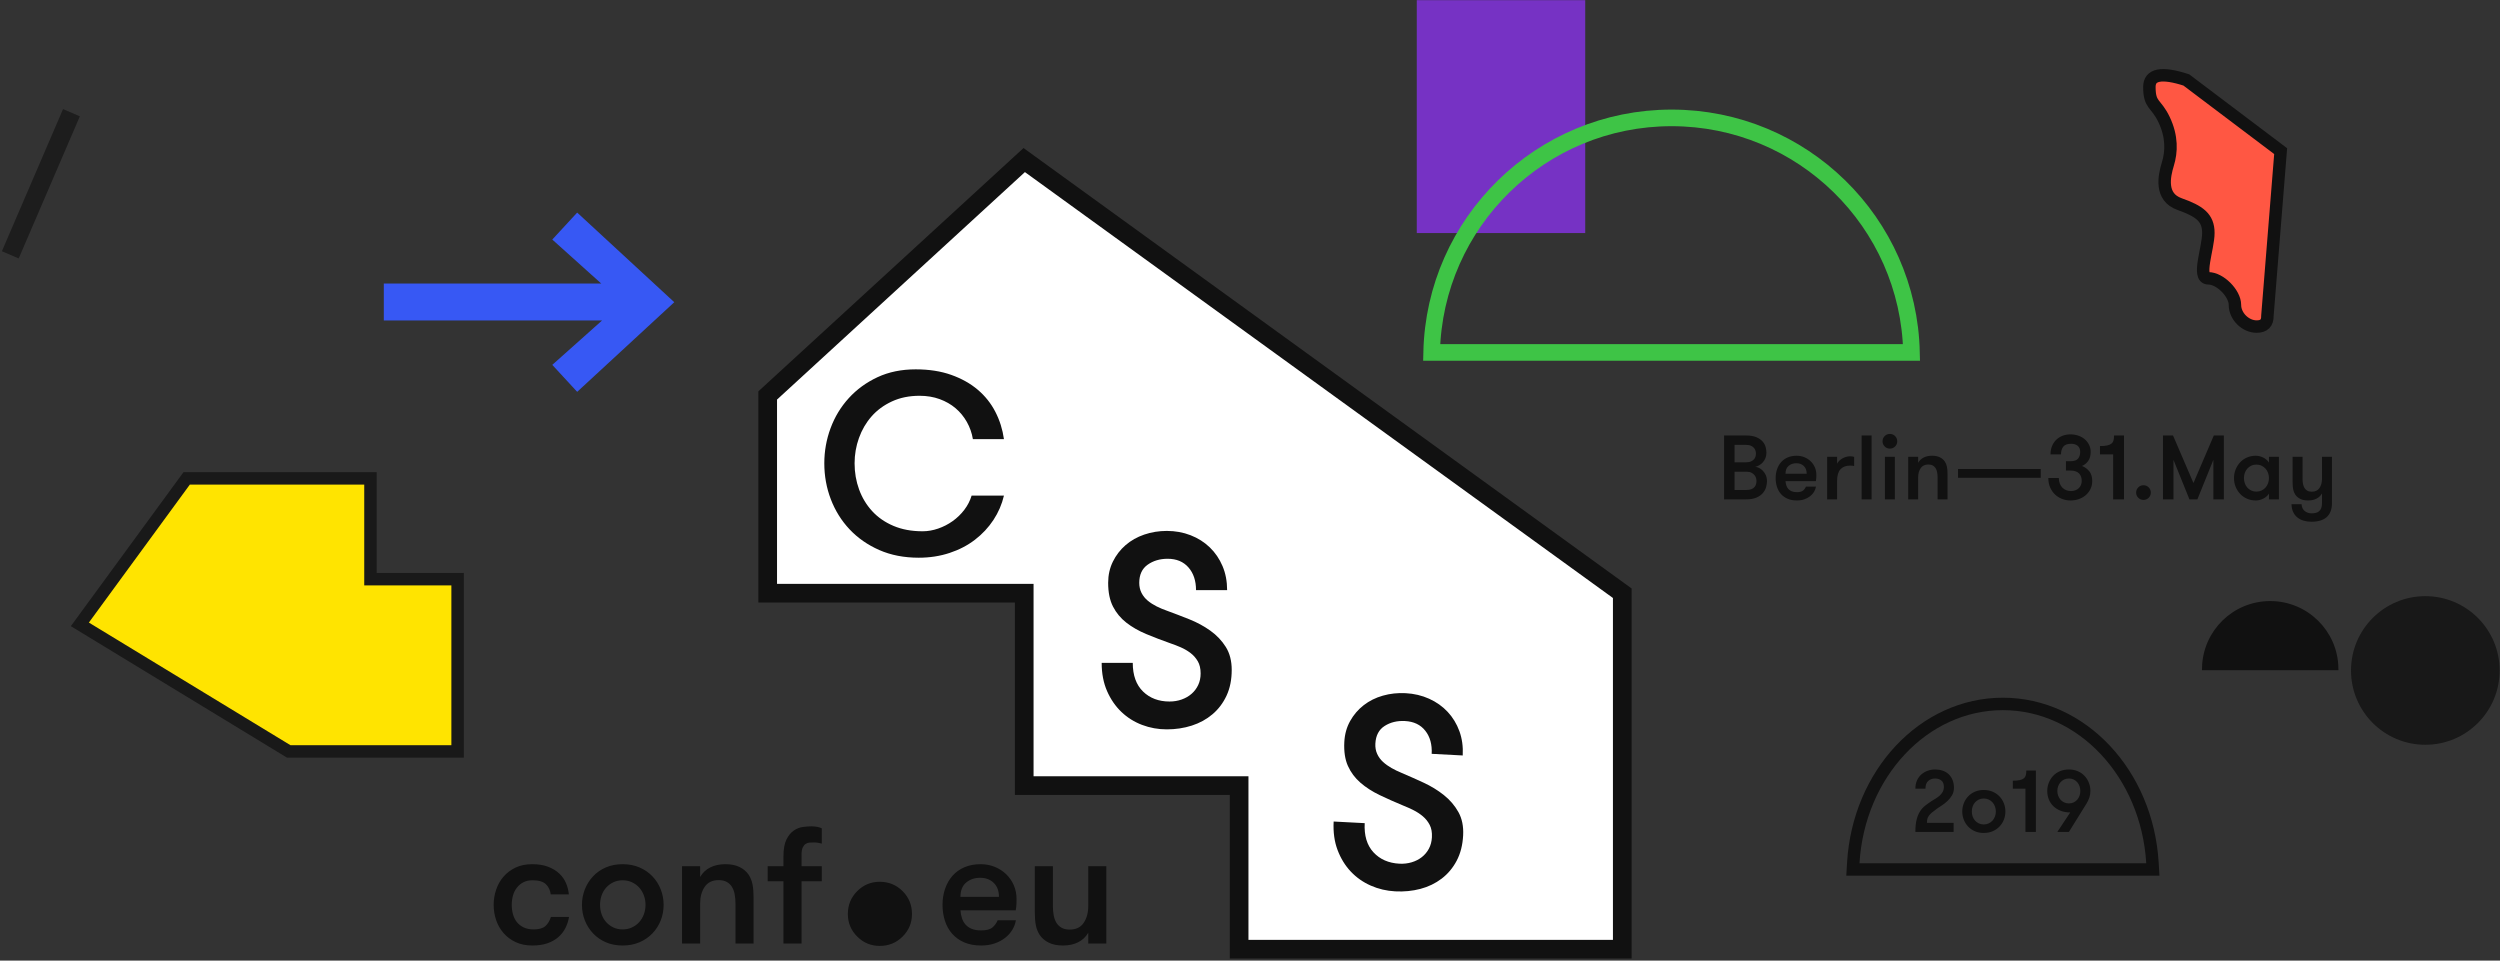 <?xml version="1.0" encoding="UTF-8"?>
<svg width="1205px" height="463px" viewBox="0 0 1205 463" version="1.1" xmlns="http://www.w3.org/2000/svg" xmlns:xlink="http://www.w3.org/1999/xlink">
    <rect x="0" y="0" width="1205" height="463" fill="#333333" stroke="none"/>
    <!-- Generator: Sketch 52.5 (67469) - http://www.bohemiancoding.com/sketch -->
    <title>banner</title>
    <desc>Created with Sketch.</desc>
    <defs>
        <path d="M690.051,169.872 C691.447,107.199 742.689,56.822 805.697,56.822 C868.706,56.822 919.948,107.199 921.343,169.872 L690.051,169.872 Z" id="path-1"></path>
        <path d="M1062.521,321.87 C1062.904,304.68 1076.959,290.862 1094.241,290.862 C1111.524,290.862 1125.579,304.68 1125.961,321.87 L1062.521,321.87 Z" id="path-3"></path>
        <path d="M896.276,416.083 C898.728,374.862 928.73,342.294 965.381,342.294 C1002.032,342.294 1032.035,374.862 1034.487,416.083 L896.276,416.083 Z" id="path-5"></path>
    </defs>
    <g id="Page-1" stroke="none" stroke-width="1" fill="none" fill-rule="evenodd">
        <g id="CSSconf2019-landingpage" transform="translate(-84, -166)">
            <g id="banner" transform="translate(84, 166)">
                <polygon id="/" fill="#1D1D1D" points="30.39 52.579 38.489 56.061 9.009 124.579 0.91 121.096"></polygon>
                <polygon id="Path" stroke="#111111" stroke-width="9" fill="#FFFFFF" points="493.675 77.15 781.936 285.931 781.936 457.512 597.257 457.512 597.257 378.646 493.675 378.646 493.675 285.931 370.03 285.931 370.03 190.609"></polygon>
                <path d="M483.901,238.882 C482.911,243.088 481.221,247.005 478.829,250.633 C476.438,254.261 473.469,257.436 469.923,260.157 C466.378,262.878 462.296,265.002 457.678,266.527 C453.06,268.053 448.112,268.816 442.835,268.816 C435.743,268.816 429.394,267.579 423.786,265.105 C418.179,262.631 413.417,259.312 409.5,255.148 C405.583,250.983 402.573,246.159 400.47,240.676 C398.368,235.192 397.316,229.399 397.316,223.297 C397.316,217.442 398.326,211.794 400.347,206.351 C402.367,200.909 405.294,196.085 409.129,191.879 C412.963,187.674 417.581,184.313 422.982,181.798 C428.384,179.283 434.506,178.026 441.351,178.026 C447.783,178.026 453.493,178.912 458.482,180.685 C463.471,182.458 467.738,184.849 471.284,187.859 C474.83,190.869 477.654,194.415 479.757,198.497 C481.86,202.579 483.241,206.97 483.901,211.67 L468.934,211.67 C468.439,208.701 467.47,205.939 466.027,203.383 C464.584,200.826 462.77,198.62 460.585,196.765 C458.399,194.91 455.843,193.446 452.916,192.374 C449.988,191.302 446.752,190.766 443.206,190.766 C438.258,190.766 433.826,191.673 429.909,193.487 C425.992,195.301 422.714,197.713 420.076,200.723 C417.437,203.733 415.417,207.196 414.015,211.113 C412.613,215.03 411.912,219.091 411.912,223.297 C411.912,227.75 412.633,231.955 414.077,235.914 C415.52,239.872 417.622,243.356 420.385,246.366 C423.147,249.375 426.569,251.746 430.651,253.478 C434.733,255.21 439.413,256.075 444.69,256.075 C447.164,256.075 449.659,255.642 452.174,254.777 C454.689,253.911 457.018,252.715 459.162,251.19 C461.306,249.664 463.182,247.85 464.79,245.747 C466.398,243.644 467.573,241.356 468.315,238.882 L483.901,238.882 Z" id="C" fill="#111111"></path>
                <path d="M545.992,319.498 C545.992,325.493 547.643,330.097 550.944,333.311 C554.245,336.526 558.502,338.133 563.715,338.133 C565.8,338.133 567.754,337.807 569.579,337.156 C571.403,336.504 572.989,335.592 574.335,334.419 C575.682,333.246 576.746,331.834 577.528,330.184 C578.31,328.533 578.701,326.665 578.701,324.58 C578.701,322.235 578.245,320.28 577.333,318.716 C576.42,317.152 575.248,315.828 573.814,314.742 C572.381,313.656 570.817,312.743 569.123,312.005 C567.429,311.267 565.8,310.637 564.236,310.115 C560.066,308.639 556.157,307.14 552.508,305.62 C548.859,304.099 545.666,302.275 542.93,300.146 C540.193,298.018 538.043,295.433 536.479,292.393 C534.915,289.352 534.133,285.53 534.133,280.925 C534.133,277.189 534.894,273.78 536.414,270.695 C537.934,267.611 539.976,264.962 542.539,262.746 C545.102,260.531 548.099,258.837 551.53,257.664 C554.962,256.491 558.589,255.905 562.412,255.905 C566.495,255.905 570.317,256.6 573.879,257.99 C577.441,259.38 580.525,261.334 583.132,263.854 C585.738,266.373 587.779,269.371 589.256,272.846 C590.733,276.321 591.472,280.187 591.472,284.444 L576.486,284.444 C576.486,279.926 575.269,276.277 572.837,273.497 C570.404,270.717 567.059,269.327 562.803,269.327 C559.067,269.327 555.852,270.283 553.159,272.194 C550.466,274.105 549.12,277.016 549.12,280.925 C549.12,282.749 549.489,284.378 550.227,285.812 C550.966,287.245 551.965,288.483 553.224,289.526 C554.484,290.568 555.896,291.481 557.46,292.262 C559.023,293.044 560.674,293.739 562.412,294.347 C565.974,295.651 569.601,297.041 573.293,298.517 C576.985,299.994 580.351,301.819 583.392,303.991 C586.433,306.163 588.909,308.769 590.82,311.81 C592.731,314.85 593.687,318.542 593.687,322.886 C593.687,327.578 592.862,331.704 591.211,335.266 C589.56,338.828 587.302,341.825 584.435,344.258 C581.568,346.69 578.245,348.515 574.466,349.731 C570.687,350.947 566.669,351.555 562.412,351.555 C558.241,351.555 554.267,350.839 550.488,349.405 C546.709,347.972 543.386,345.887 540.519,343.15 C537.652,340.413 535.35,337.069 533.612,333.116 C531.875,329.163 531.006,324.624 531.006,319.498 L545.992,319.498 Z" id="S" fill="#111111" transform="translate(562.346, 303.73) rotate(-360) translate(-562.346, -303.73) "></path>
                <path d="M658.587,397.637 C658.587,403.632 660.238,408.236 663.539,411.451 C666.841,414.665 671.098,416.272 676.31,416.272 C678.395,416.272 680.35,415.946 682.174,415.295 C683.999,414.643 685.584,413.731 686.931,412.558 C688.277,411.385 689.342,409.974 690.123,408.323 C690.905,406.672 691.296,404.805 691.296,402.72 C691.296,400.374 690.84,398.419 689.928,396.855 C689.016,395.292 687.843,393.967 686.41,392.881 C684.976,391.795 683.412,390.883 681.718,390.144 C680.024,389.406 678.395,388.776 676.831,388.255 C672.661,386.778 668.752,385.279 665.103,383.759 C661.454,382.238 658.262,380.414 655.525,378.286 C652.788,376.157 650.638,373.573 649.075,370.532 C647.511,367.491 646.729,363.669 646.729,359.064 C646.729,355.329 647.489,351.919 649.009,348.835 C650.53,345.75 652.571,343.101 655.134,340.885 C657.697,338.67 660.694,336.976 664.126,335.803 C667.557,334.63 671.184,334.044 675.007,334.044 C679.09,334.044 682.913,334.739 686.475,336.129 C690.037,337.519 693.121,339.474 695.727,341.993 C698.333,344.513 700.375,347.51 701.852,350.985 C703.329,354.46 704.067,358.326 704.067,362.583 L689.081,362.583 C689.081,358.065 687.865,354.416 685.432,351.636 C683,348.856 679.655,347.466 675.398,347.466 C671.662,347.466 668.448,348.422 665.755,350.333 C663.062,352.244 661.715,355.155 661.715,359.064 C661.715,360.889 662.084,362.518 662.823,363.951 C663.561,365.384 664.56,366.622 665.82,367.665 C667.08,368.708 668.491,369.62 670.055,370.402 C671.619,371.183 673.27,371.878 675.007,372.487 C678.569,373.79 682.196,375.18 685.888,376.657 C689.581,378.134 692.947,379.958 695.988,382.13 C699.028,384.302 701.504,386.908 703.416,389.949 C705.327,392.989 706.282,396.682 706.282,401.025 C706.282,405.717 705.457,409.843 703.806,413.405 C702.156,416.967 699.897,419.964 697.03,422.397 C694.163,424.829 690.84,426.654 687.061,427.87 C683.282,429.086 679.264,429.695 675.007,429.695 C670.837,429.695 666.862,428.978 663.083,427.544 C659.304,426.111 655.981,424.026 653.114,421.289 C650.247,418.553 647.945,415.208 646.208,411.255 C644.47,407.302 643.601,402.763 643.601,397.637 L658.587,397.637 Z" id="S" fill="#111111" transform="translate(674.942, 381.869) rotate(3) translate(-674.942, -381.869) "></path>
                <path d="M1053.81,38.535 C1041.937,34.672 1036,35.793 1036,41.897 C1036,51.052 1039.173,49.424 1043.097,57.668 C1047.022,65.912 1046.713,73.216 1044.905,79.084 C1043.097,84.952 1041.021,94.982 1050.525,98.361 C1060.029,101.74 1064.432,104.788 1064.432,112.268 C1064.432,119.749 1058.779,134.15 1064.432,134.15 C1070.086,134.15 1077.241,141.399 1077.241,146.959 C1077.241,152.519 1082.365,157.412 1087.695,157.412 C1091.247,157.412 1092.979,155.68 1092.89,152.217 L1099.276,72.845 L1053.81,38.535 Z" id="Path-4" stroke="#111111" stroke-width="6" fill="#FF5743"></path>
                <polygon id="Path-8" stroke="#191919" stroke-width="6" fill="#FFE400" points="89.979 230.575 178.561 230.575 178.561 279.158 220.56 279.158 220.56 362.19 139.165 362.19 38.489 300.943"></polygon>
                <polygon id="—&gt;" fill="#3758F4" points="325 145.665 278.2 188.865 266.2 175.865 290.2 154.465 185 154.465 185 136.665 289.8 136.665 266.2 115.465 278.2 102.465"></polygon>
                <rect id="Rectangle-Copy" fill="#7632C4" x="682.886" y="0.079" width="81.191" height="112.25"></rect>
                <mask id="mask-2" fill="white">
                    <use xlink:href="#path-1"></use>
                </mask>
                <use id="Combined-Shape" stroke="#3EC446" stroke-width="8" xlink:href="#path-1"></use>
                <circle id="Oval" fill="#181818" cx="1169.006" cy="323.163" r="35.822"></circle>
                <mask id="mask-4" fill="white">
                    <use xlink:href="#path-3"></use>
                </mask>
                <use id="Combined-Shape" stroke="#111111" stroke-width="2.304" fill="#111111" xlink:href="#path-3"></use>
                <mask id="mask-6" fill="white">
                    <use xlink:href="#path-5"></use>
                </mask>
                <path stroke="#111111" stroke-width="6" d="M893.281,415.905 C895.835,372.979 927.224,339.294 965.381,339.294 C1003.539,339.294 1034.928,372.979 1037.482,415.905 L1037.671,419.083 L893.092,419.083 L893.281,415.905 Z"></path>
                <path d="M923.208,400.979 C923.208,398.64 923.405,396.681 923.8,395.103 C924.194,393.525 924.744,392.187 925.448,391.088 C926.153,389.989 926.991,389.059 927.963,388.298 C928.935,387.537 929.985,386.79 931.112,386.058 C931.76,385.663 932.429,385.255 933.12,384.832 C933.81,384.409 934.437,383.937 935.001,383.416 C935.564,382.895 936.029,382.303 936.396,381.641 C936.762,380.979 936.945,380.197 936.945,379.295 C936.945,377.858 936.536,376.822 935.719,376.188 C934.902,375.554 933.888,375.237 932.676,375.237 C931.408,375.237 930.323,375.625 929.421,376.4 C928.52,377.174 928.069,378.421 928.069,380.14 L923.208,380.14 C923.208,378.647 923.468,377.322 923.99,376.167 C924.511,375.012 925.216,374.047 926.103,373.272 C926.991,372.497 928.005,371.905 929.147,371.496 C930.288,371.088 931.478,370.884 932.718,370.884 C933.986,370.884 935.177,371.067 936.29,371.433 C937.403,371.799 938.368,372.356 939.185,373.103 C940.002,373.849 940.643,374.779 941.108,375.892 C941.573,377.005 941.806,378.295 941.806,379.76 C941.806,381.112 941.482,382.324 940.834,383.395 C940.186,384.466 939.425,385.403 938.551,386.206 C937.678,387.009 936.797,387.692 935.909,388.256 C935.022,388.819 934.338,389.27 933.859,389.608 C932.789,390.369 931.922,391.031 931.26,391.595 C930.598,392.159 930.083,392.694 929.717,393.201 C929.351,393.708 929.104,394.23 928.977,394.765 C928.851,395.3 928.787,395.92 928.787,396.625 L941.637,396.625 L941.637,400.979 L923.208,400.979 Z M956.163,401.486 C954.585,401.486 953.162,401.211 951.894,400.661 C950.626,400.112 949.541,399.358 948.639,398.4 C947.738,397.442 947.04,396.343 946.547,395.103 C946.054,393.863 945.807,392.539 945.807,391.13 C945.807,389.749 946.054,388.432 946.547,387.178 C947.04,385.924 947.738,384.818 948.639,383.86 C949.541,382.902 950.626,382.148 951.894,381.599 C953.162,381.049 954.585,380.774 956.163,380.774 C957.741,380.774 959.171,381.049 960.453,381.599 C961.735,382.148 962.834,382.902 963.75,383.86 C964.666,384.818 965.37,385.924 965.864,387.178 C966.357,388.432 966.603,389.749 966.603,391.13 C966.603,392.539 966.357,393.863 965.864,395.103 C965.37,396.343 964.666,397.442 963.75,398.4 C962.834,399.358 961.735,400.112 960.453,400.661 C959.171,401.211 957.741,401.486 956.163,401.486 Z M956.163,397.386 C957.037,397.386 957.833,397.217 958.551,396.878 C959.27,396.54 959.883,396.089 960.39,395.526 C960.897,394.962 961.292,394.3 961.573,393.539 C961.855,392.778 961.996,391.975 961.996,391.13 C961.996,390.285 961.855,389.482 961.573,388.721 C961.292,387.96 960.897,387.298 960.39,386.734 C959.883,386.171 959.27,385.72 958.551,385.382 C957.833,385.043 957.037,384.874 956.163,384.874 C955.289,384.874 954.5,385.043 953.796,385.382 C953.091,385.72 952.486,386.171 951.978,386.734 C951.471,387.298 951.084,387.96 950.816,388.721 C950.548,389.482 950.415,390.285 950.415,391.13 C950.415,391.975 950.548,392.778 950.816,393.539 C951.084,394.3 951.471,394.962 951.978,395.526 C952.486,396.089 953.091,396.54 953.796,396.878 C954.5,397.217 955.289,397.386 956.163,397.386 Z M970.182,376.294 C971.535,376.294 972.634,376.202 973.479,376.019 C974.324,375.836 974.986,375.554 975.465,375.174 C975.945,374.793 976.269,374.293 976.438,373.673 C976.607,373.053 976.691,372.292 976.691,371.391 L981.299,371.391 L981.299,400.979 L976.269,400.979 L976.269,380.14 L970.182,380.14 L970.182,376.294 Z M997.22,370.884 C998.769,370.884 1000.185,371.158 1001.468,371.708 C1002.75,372.257 1003.842,373.011 1004.743,373.969 C1005.645,374.927 1006.342,376.033 1006.836,377.287 C1007.329,378.541 1007.575,379.858 1007.575,381.239 C1007.575,382.395 1007.399,383.479 1007.047,384.494 C1006.695,385.508 1006.237,386.466 1005.673,387.368 L997.22,400.979 L991.64,400.979 L997.854,391.595 C996.163,391.595 994.641,391.334 993.289,390.813 C991.936,390.292 990.774,389.573 989.801,388.657 C988.829,387.741 988.083,386.65 987.561,385.382 C987.04,384.113 986.779,382.733 986.779,381.239 C986.779,379.858 987.026,378.541 987.519,377.287 C988.012,376.033 988.71,374.927 989.611,373.969 C990.513,373.011 991.612,372.257 992.908,371.708 C994.204,371.158 995.642,370.884 997.22,370.884 Z M997.22,375.237 C996.374,375.237 995.606,375.399 994.916,375.723 C994.226,376.047 993.641,376.484 993.162,377.034 C992.683,377.583 992.309,378.217 992.042,378.936 C991.774,379.654 991.64,380.422 991.64,381.239 C991.64,382.056 991.774,382.824 992.042,383.543 C992.309,384.261 992.683,384.895 993.162,385.445 C993.641,385.994 994.226,386.431 994.916,386.755 C995.606,387.079 996.374,387.241 997.22,387.241 C998.065,387.241 998.826,387.079 999.502,386.755 C1000.178,386.431 1000.756,385.994 1001.235,385.445 C1001.714,384.895 1002.08,384.261 1002.334,383.543 C1002.588,382.824 1002.714,382.056 1002.714,381.239 C1002.714,380.422 1002.588,379.654 1002.334,378.936 C1002.08,378.217 1001.714,377.583 1001.235,377.034 C1000.756,376.484 1000.178,376.047 999.502,375.723 C998.826,375.399 998.065,375.237 997.22,375.237 Z" id="2o19" fill="#111111" mask="url(#mask-6)"></path>
                <path d="M831.001,209.897 L841.517,209.897 C843.629,209.897 845.33,210.183 846.621,210.755 C847.912,211.327 848.916,212.031 849.635,212.867 C850.354,213.703 850.83,214.605 851.065,215.573 C851.3,216.541 851.417,217.421 851.417,218.213 C851.417,219.181 851.256,220.054 850.933,220.831 C850.61,221.609 850.192,222.283 849.679,222.855 C849.166,223.427 848.586,223.897 847.941,224.263 C847.296,224.63 846.65,224.887 846.005,225.033 C846.504,225.033 847.076,225.18 847.721,225.473 C848.366,225.767 848.982,226.199 849.569,226.771 C850.156,227.343 850.654,228.062 851.065,228.927 C851.476,229.793 851.681,230.812 851.681,231.985 C851.681,232.777 851.549,233.679 851.285,234.691 C851.021,235.703 850.522,236.657 849.789,237.551 C849.056,238.446 848.029,239.194 846.709,239.795 C845.389,240.397 843.673,240.697 841.561,240.697 L831.001,240.697 L831.001,209.897 Z M836.061,227.365 L836.061,236.165 L841.781,236.165 C842.808,236.165 843.636,236.026 844.267,235.747 C844.898,235.469 845.389,235.109 845.741,234.669 C846.093,234.229 846.328,233.753 846.445,233.239 C846.562,232.726 846.621,232.249 846.621,231.809 C846.621,231.428 846.555,230.981 846.423,230.467 C846.291,229.954 846.042,229.47 845.675,229.015 C845.308,228.561 844.817,228.172 844.201,227.849 C843.585,227.527 842.793,227.365 841.825,227.365 L836.061,227.365 Z M841.517,222.833 C842.544,222.833 843.372,222.687 844.003,222.393 C844.634,222.1 845.125,221.741 845.477,221.315 C845.829,220.89 846.064,220.435 846.181,219.951 C846.298,219.467 846.357,219.035 846.357,218.653 C846.357,218.272 846.298,217.839 846.181,217.355 C846.064,216.871 845.829,216.409 845.477,215.969 C845.125,215.529 844.634,215.163 844.003,214.869 C843.372,214.576 842.544,214.429 841.517,214.429 L836.061,214.429 L836.061,222.833 L841.517,222.833 Z M865.849,223.273 C864.353,223.273 863.106,223.699 862.109,224.549 C861.112,225.4 860.613,226.661 860.613,228.333 L870.821,228.333 C870.821,226.749 870.359,225.51 869.435,224.615 C868.511,223.721 867.316,223.273 865.849,223.273 Z M860.613,231.897 C860.672,232.631 860.804,233.32 861.009,233.965 C861.214,234.611 861.53,235.175 861.955,235.659 C862.38,236.143 862.93,236.525 863.605,236.803 C864.28,237.082 865.116,237.221 866.113,237.221 C867.492,237.221 868.489,236.957 869.105,236.429 C869.721,235.901 870.176,235.271 870.469,234.537 L875.309,234.537 C875.162,235.417 874.847,236.261 874.363,237.067 C873.879,237.874 873.241,238.585 872.449,239.201 C871.657,239.817 870.733,240.309 869.677,240.675 C868.621,241.042 867.433,241.225 866.113,241.225 C864.382,241.225 862.879,240.947 861.603,240.389 C860.327,239.832 859.264,239.069 858.413,238.101 C857.562,237.133 856.924,235.989 856.499,234.669 C856.074,233.349 855.861,231.941 855.861,230.445 C855.861,228.92 856.088,227.497 856.543,226.177 C856.998,224.857 857.65,223.713 858.501,222.745 C859.352,221.777 860.408,221.022 861.669,220.479 C862.93,219.937 864.368,219.665 865.981,219.665 C867.301,219.665 868.54,219.9 869.699,220.369 C870.858,220.839 871.87,221.491 872.735,222.327 C873.6,223.163 874.275,224.139 874.759,225.253 C875.243,226.368 875.485,227.585 875.485,228.905 C875.485,229.257 875.478,229.675 875.463,230.159 C875.448,230.643 875.382,231.223 875.265,231.897 L860.613,231.897 Z M893.701,224.637 C893.32,224.549 893.004,224.491 892.755,224.461 C892.506,224.432 892.19,224.417 891.809,224.417 C889.756,224.417 888.186,225.011 887.101,226.199 C886.016,227.387 885.473,229.272 885.473,231.853 L885.473,240.697 L880.677,240.697 L880.677,220.193 L885.473,220.193 L885.473,223.493 C885.708,223.024 886.038,222.577 886.463,222.151 C886.888,221.726 887.387,221.345 887.959,221.007 C888.531,220.67 889.147,220.406 889.807,220.215 C890.467,220.025 891.134,219.929 891.809,219.929 C892.572,219.929 893.202,220.032 893.701,220.237 L893.701,224.637 Z M897.309,209.897 L902.105,209.897 L902.105,240.697 L897.309,240.697 L897.309,209.897 Z M908.529,220.193 L913.325,220.193 L913.325,240.697 L908.529,240.697 L908.529,220.193 Z M907.385,212.713 C907.385,211.716 907.73,210.873 908.419,210.183 C909.108,209.494 909.937,209.149 910.905,209.149 C911.902,209.149 912.746,209.494 913.435,210.183 C914.124,210.873 914.469,211.716 914.469,212.713 C914.469,213.681 914.124,214.51 913.435,215.199 C912.746,215.889 911.902,216.233 910.905,216.233 C909.937,216.233 909.108,215.889 908.419,215.199 C907.73,214.51 907.385,213.681 907.385,212.713 Z M919.749,220.193 L924.545,220.193 L924.545,223.053 C925.19,221.939 926.085,221.095 927.229,220.523 C928.373,219.951 929.708,219.665 931.233,219.665 C932.729,219.665 933.983,219.915 934.995,220.413 C936.007,220.912 936.806,221.587 937.393,222.437 C937.892,223.2 938.236,224.051 938.427,224.989 C938.618,225.928 938.713,227.101 938.713,228.509 L938.713,240.697 L933.917,240.697 L933.917,230.093 C933.917,229.213 933.844,228.392 933.697,227.629 C933.55,226.867 933.308,226.214 932.971,225.671 C932.634,225.129 932.179,224.696 931.607,224.373 C931.035,224.051 930.324,223.889 929.473,223.889 C927.801,223.889 926.562,224.483 925.755,225.671 C924.948,226.859 924.545,228.333 924.545,230.093 L924.545,240.697 L919.749,240.697 L919.749,220.193 Z M943.773,230.313 L943.773,226.045 L983.637,226.045 L983.637,230.313 L943.773,230.313 Z M992.349,230.401 C992.349,231.399 992.503,232.286 992.811,233.063 C993.119,233.841 993.537,234.501 994.065,235.043 C994.593,235.586 995.216,235.997 995.935,236.275 C996.654,236.554 997.424,236.693 998.245,236.693 C999.037,236.693 999.756,236.561 1000.401,236.297 C1001.046,236.033 1001.589,235.681 1002.029,235.241 C1002.469,234.801 1002.806,234.288 1003.041,233.701 C1003.276,233.115 1003.393,232.513 1003.393,231.897 C1003.393,231.164 1003.298,230.489 1003.107,229.873 C1002.916,229.257 1002.608,228.722 1002.183,228.267 C1001.758,227.813 1001.193,227.453 1000.489,227.189 C999.785,226.925 998.905,226.793 997.849,226.793 L995.781,226.793 L995.781,222.305 L997.893,222.305 C999.712,222.305 1000.958,221.887 1001.633,221.051 C1002.308,220.215 1002.645,219.137 1002.645,217.817 C1002.645,216.497 1002.242,215.515 1001.435,214.869 C1000.628,214.224 999.58,213.901 998.289,213.901 C996.47,213.901 995.202,214.371 994.483,215.309 C993.764,216.248 993.405,217.48 993.405,219.005 L988.345,219.005 C988.345,217.568 988.58,216.263 989.049,215.089 C989.518,213.916 990.178,212.904 991.029,212.053 C991.88,211.203 992.892,210.543 994.065,210.073 C995.238,209.604 996.529,209.369 997.937,209.369 C999.257,209.369 1000.511,209.567 1001.699,209.963 C1002.887,210.359 1003.921,210.931 1004.801,211.679 C1005.681,212.427 1006.385,213.322 1006.913,214.363 C1007.441,215.405 1007.705,216.556 1007.705,217.817 C1007.705,219.577 1007.316,221.015 1006.539,222.129 C1005.762,223.244 1004.757,224.065 1003.525,224.593 C1004.933,225.151 1006.106,226.009 1007.045,227.167 C1007.984,228.326 1008.453,229.888 1008.453,231.853 C1008.453,233.261 1008.174,234.537 1007.617,235.681 C1007.06,236.825 1006.312,237.808 1005.373,238.629 C1004.434,239.451 1003.327,240.089 1002.051,240.543 C1000.775,240.998 999.433,241.225 998.025,241.225 C996.617,241.225 995.268,240.983 993.977,240.499 C992.686,240.015 991.55,239.311 990.567,238.387 C989.584,237.463 988.792,236.334 988.191,234.999 C987.59,233.665 987.289,232.132 987.289,230.401 L992.349,230.401 Z M1012.193,215.001 C1013.601,215.001 1014.745,214.906 1015.625,214.715 C1016.505,214.525 1017.194,214.231 1017.693,213.835 C1018.192,213.439 1018.529,212.919 1018.705,212.273 C1018.881,211.628 1018.969,210.836 1018.969,209.897 L1023.765,209.897 L1023.765,240.697 L1018.529,240.697 L1018.529,219.005 L1012.193,219.005 L1012.193,215.001 Z M1029.617,237.441 C1029.617,236.444 1029.962,235.601 1030.651,234.911 C1031.34,234.222 1032.169,233.877 1033.137,233.877 C1034.134,233.877 1034.978,234.222 1035.667,234.911 C1036.356,235.601 1036.701,236.444 1036.701,237.441 C1036.701,238.409 1036.356,239.238 1035.667,239.927 C1034.978,240.617 1034.134,240.961 1033.137,240.961 C1032.169,240.961 1031.34,240.617 1030.651,239.927 C1029.962,239.238 1029.617,238.409 1029.617,237.441 Z M1071.901,240.697 L1066.841,240.697 L1066.841,221.645 L1059.141,240.697 L1055.313,240.697 L1047.613,221.645 L1047.613,240.697 L1042.553,240.697 L1042.553,209.897 L1047.393,209.897 L1057.249,232.821 L1067.061,209.897 L1071.901,209.897 L1071.901,240.697 Z M1098.433,220.193 L1098.433,240.697 L1093.637,240.697 L1093.637,237.925 C1092.992,238.952 1092.075,239.759 1090.887,240.345 C1089.699,240.932 1088.504,241.225 1087.301,241.225 C1085.746,241.225 1084.324,240.939 1083.033,240.367 C1081.742,239.795 1080.635,239.011 1079.711,238.013 C1078.787,237.016 1078.068,235.872 1077.555,234.581 C1077.042,233.291 1076.785,231.912 1076.785,230.445 C1076.785,229.008 1077.042,227.637 1077.555,226.331 C1078.068,225.026 1078.787,223.875 1079.711,222.877 C1080.635,221.88 1081.742,221.095 1083.033,220.523 C1084.324,219.951 1085.746,219.665 1087.301,219.665 C1088.504,219.665 1089.699,219.959 1090.887,220.545 C1092.075,221.132 1092.992,221.939 1093.637,222.965 L1093.637,220.193 L1098.433,220.193 Z M1087.565,236.957 C1088.474,236.957 1089.303,236.781 1090.051,236.429 C1090.799,236.077 1091.437,235.608 1091.965,235.021 C1092.493,234.435 1092.904,233.745 1093.197,232.953 C1093.49,232.161 1093.637,231.325 1093.637,230.445 C1093.637,229.565 1093.49,228.729 1093.197,227.937 C1092.904,227.145 1092.493,226.456 1091.965,225.869 C1091.437,225.283 1090.799,224.813 1090.051,224.461 C1089.303,224.109 1088.474,223.933 1087.565,223.933 C1086.656,223.933 1085.834,224.109 1085.101,224.461 C1084.368,224.813 1083.737,225.283 1083.209,225.869 C1082.681,226.456 1082.278,227.145 1081.999,227.937 C1081.72,228.729 1081.581,229.565 1081.581,230.445 C1081.581,231.325 1081.72,232.161 1081.999,232.953 C1082.278,233.745 1082.681,234.435 1083.209,235.021 C1083.737,235.608 1084.368,236.077 1085.101,236.429 C1085.834,236.781 1086.656,236.957 1087.565,236.957 Z M1114.097,251.477 C1112.718,251.477 1111.45,251.301 1110.291,250.949 C1109.132,250.597 1108.128,250.069 1107.277,249.365 C1106.426,248.661 1105.759,247.781 1105.275,246.725 C1104.791,245.669 1104.534,244.437 1104.505,243.029 L1109.345,243.029 C1109.462,244.525 1109.983,245.633 1110.907,246.351 C1111.831,247.07 1112.924,247.429 1114.185,247.429 C1114.918,247.429 1115.593,247.356 1116.209,247.209 C1116.825,247.063 1117.353,246.799 1117.793,246.417 C1118.233,246.036 1118.578,245.537 1118.827,244.921 C1119.076,244.305 1119.201,243.513 1119.201,242.545 L1119.201,237.837 C1118.556,238.952 1117.661,239.795 1116.517,240.367 C1115.373,240.939 1114.038,241.225 1112.513,241.225 C1111.017,241.225 1109.763,240.976 1108.751,240.477 C1107.739,239.979 1106.94,239.304 1106.353,238.453 C1105.854,237.691 1105.51,236.84 1105.319,235.901 C1105.128,234.963 1105.033,233.789 1105.033,232.381 L1105.033,220.193 L1109.829,220.193 L1109.829,230.797 C1109.829,231.677 1109.902,232.499 1110.049,233.261 C1110.196,234.024 1110.438,234.677 1110.775,235.219 C1111.112,235.762 1111.567,236.195 1112.139,236.517 C1112.711,236.84 1113.422,237.001 1114.273,237.001 C1115.945,237.001 1117.184,236.407 1117.991,235.219 C1118.798,234.031 1119.201,232.557 1119.201,230.797 L1119.201,220.193 L1123.997,220.193 L1123.997,242.545 C1123.997,245.508 1123.146,247.752 1121.445,249.277 C1119.773,250.744 1117.324,251.477 1114.097,251.477 Z" id="Berlin—31.May" fill="#111111"></path>
                <path d="M265.463,431.097 C265.197,429.07 264.41,427.43 263.103,426.177 C261.797,424.924 259.65,424.297 256.663,424.297 C254.957,424.297 253.49,424.617 252.263,425.257 C251.037,425.897 249.997,426.764 249.143,427.857 C248.29,428.95 247.663,430.204 247.263,431.617 C246.863,433.03 246.663,434.537 246.663,436.137 C246.663,437.737 246.863,439.257 247.263,440.697 C247.663,442.137 248.29,443.39 249.143,444.457 C249.997,445.524 251.09,446.377 252.423,447.017 C253.757,447.657 255.357,447.977 257.223,447.977 C259.783,447.977 261.663,447.444 262.863,446.377 C264.063,445.31 264.957,443.844 265.543,441.977 L274.263,441.977 C273.943,443.897 273.357,445.697 272.503,447.377 C271.65,449.057 270.49,450.524 269.023,451.777 C267.557,453.03 265.797,454.004 263.743,454.697 C261.69,455.39 259.303,455.737 256.583,455.737 C253.543,455.737 250.863,455.19 248.543,454.097 C246.223,453.004 244.277,451.55 242.703,449.737 C241.13,447.924 239.943,445.844 239.143,443.497 C238.343,441.15 237.943,438.697 237.943,436.137 C237.943,433.63 238.343,431.19 239.143,428.817 C239.943,426.444 241.13,424.35 242.703,422.537 C244.277,420.724 246.21,419.27 248.503,418.177 C250.797,417.084 253.463,416.537 256.503,416.537 C259.543,416.537 262.143,416.964 264.303,417.817 C266.463,418.67 268.25,419.777 269.663,421.137 C271.077,422.497 272.143,424.044 272.863,425.777 C273.583,427.51 274.023,429.284 274.183,431.097 L265.463,431.097 Z M300.103,455.737 C297.117,455.737 294.423,455.217 292.023,454.177 C289.623,453.137 287.57,451.71 285.863,449.897 C284.157,448.084 282.837,446.004 281.903,443.657 C280.97,441.31 280.503,438.804 280.503,436.137 C280.503,433.524 280.97,431.03 281.903,428.657 C282.837,426.284 284.157,424.19 285.863,422.377 C287.57,420.564 289.623,419.137 292.023,418.097 C294.423,417.057 297.117,416.537 300.103,416.537 C303.09,416.537 305.797,417.057 308.223,418.097 C310.65,419.137 312.73,420.564 314.463,422.377 C316.197,424.19 317.53,426.284 318.463,428.657 C319.397,431.03 319.863,433.524 319.863,436.137 C319.863,438.804 319.397,441.31 318.463,443.657 C317.53,446.004 316.197,448.084 314.463,449.897 C312.73,451.71 310.65,453.137 308.223,454.177 C305.797,455.217 303.09,455.737 300.103,455.737 Z M300.103,447.977 C301.757,447.977 303.263,447.657 304.623,447.017 C305.983,446.377 307.143,445.524 308.103,444.457 C309.063,443.39 309.81,442.137 310.343,440.697 C310.877,439.257 311.143,437.737 311.143,436.137 C311.143,434.537 310.877,433.017 310.343,431.577 C309.81,430.137 309.063,428.884 308.103,427.817 C307.143,426.75 305.983,425.897 304.623,425.257 C303.263,424.617 301.757,424.297 300.103,424.297 C298.45,424.297 296.957,424.617 295.623,425.257 C294.29,425.897 293.143,426.75 292.183,427.817 C291.223,428.884 290.49,430.137 289.983,431.577 C289.477,433.017 289.223,434.537 289.223,436.137 C289.223,437.737 289.477,439.257 289.983,440.697 C290.49,442.137 291.223,443.39 292.183,444.457 C293.143,445.524 294.29,446.377 295.623,447.017 C296.957,447.657 298.45,447.977 300.103,447.977 Z M328.743,417.497 L337.463,417.497 L337.463,422.697 C338.637,420.67 340.263,419.137 342.343,418.097 C344.423,417.057 346.85,416.537 349.623,416.537 C352.343,416.537 354.623,416.99 356.463,417.897 C358.303,418.804 359.757,420.03 360.823,421.577 C361.73,422.964 362.357,424.51 362.703,426.217 C363.05,427.924 363.223,430.057 363.223,432.617 L363.223,454.777 L354.503,454.777 L354.503,435.497 C354.503,433.897 354.37,432.404 354.103,431.017 C353.837,429.63 353.397,428.444 352.783,427.457 C352.17,426.47 351.343,425.684 350.303,425.097 C349.263,424.51 347.97,424.217 346.423,424.217 C343.383,424.217 341.13,425.297 339.663,427.457 C338.197,429.617 337.463,432.297 337.463,435.497 L337.463,454.777 L328.743,454.777 L328.743,417.497 Z M396.103,406.617 C395.517,406.457 394.903,406.324 394.263,406.217 C393.623,406.11 392.957,406.057 392.263,406.057 C391.57,406.057 390.877,406.084 390.183,406.137 C389.49,406.19 388.863,406.404 388.303,406.777 C387.743,407.15 387.277,407.737 386.903,408.537 C386.53,409.337 386.343,410.457 386.343,411.897 L386.343,417.497 L396.103,417.497 L396.103,424.777 L386.343,424.777 L386.343,454.777 L377.623,454.777 L377.623,424.777 L370.023,424.777 L370.023,417.497 L377.623,417.497 L377.623,412.857 C377.623,409.284 378.117,406.524 379.103,404.577 C380.09,402.63 381.29,401.19 382.703,400.257 C384.117,399.324 385.597,398.764 387.143,398.577 C388.69,398.39 389.997,398.297 391.063,398.297 C392.183,398.297 393.183,398.39 394.063,398.577 C394.943,398.764 395.623,398.99 396.103,399.257 L396.103,406.617 Z M408.663,440.569 C408.663,436.217 410.167,432.537 413.175,429.529 C416.183,426.521 419.799,425.017 424.023,425.017 C428.376,425.017 432.055,426.521 435.063,429.529 C438.072,432.537 439.575,436.217 439.575,440.569 C439.575,444.793 438.072,448.409 435.063,451.417 C432.055,454.425 428.376,455.929 424.023,455.929 C419.799,455.929 416.183,454.425 413.175,451.417 C410.167,448.409 408.663,444.793 408.663,440.569 Z M472.455,423.097 C469.735,423.097 467.469,423.87 465.655,425.417 C463.842,426.964 462.935,429.257 462.935,432.297 L481.495,432.297 C481.495,429.417 480.655,427.164 478.975,425.537 C477.295,423.91 475.122,423.097 472.455,423.097 Z M462.935,438.777 C463.042,440.11 463.282,441.364 463.655,442.537 C464.029,443.71 464.602,444.737 465.375,445.617 C466.149,446.497 467.149,447.19 468.375,447.697 C469.602,448.204 471.122,448.457 472.935,448.457 C475.442,448.457 477.255,447.977 478.375,447.017 C479.495,446.057 480.322,444.91 480.855,443.577 L489.655,443.577 C489.389,445.177 488.815,446.71 487.935,448.177 C487.055,449.644 485.895,450.937 484.455,452.057 C483.015,453.177 481.335,454.07 479.415,454.737 C477.495,455.404 475.335,455.737 472.935,455.737 C469.789,455.737 467.055,455.23 464.735,454.217 C462.415,453.204 460.482,451.817 458.935,450.057 C457.389,448.297 456.229,446.217 455.455,443.817 C454.682,441.417 454.295,438.857 454.295,436.137 C454.295,433.364 454.709,430.777 455.535,428.377 C456.362,425.977 457.549,423.897 459.095,422.137 C460.642,420.377 462.562,419.004 464.855,418.017 C467.149,417.03 469.762,416.537 472.695,416.537 C475.095,416.537 477.349,416.964 479.455,417.817 C481.562,418.67 483.402,419.857 484.975,421.377 C486.549,422.897 487.775,424.67 488.655,426.697 C489.535,428.724 489.975,430.937 489.975,433.337 C489.975,433.977 489.962,434.737 489.935,435.617 C489.909,436.497 489.789,437.55 489.575,438.777 L462.935,438.777 Z M533.255,417.497 L533.255,454.777 L524.535,454.777 L524.535,449.577 C523.362,451.604 521.735,453.137 519.655,454.177 C517.575,455.217 515.149,455.737 512.375,455.737 C509.655,455.737 507.375,455.284 505.535,454.377 C503.695,453.47 502.242,452.244 501.175,450.697 C500.269,449.31 499.642,447.764 499.295,446.057 C498.949,444.35 498.775,442.217 498.775,439.657 L498.775,417.497 L507.495,417.497 L507.495,436.777 C507.495,438.377 507.629,439.87 507.895,441.257 C508.162,442.644 508.602,443.83 509.215,444.817 C509.829,445.804 510.655,446.59 511.695,447.177 C512.735,447.764 514.029,448.057 515.575,448.057 C518.615,448.057 520.869,446.977 522.335,444.817 C523.802,442.657 524.535,439.977 524.535,436.777 L524.535,417.497 L533.255,417.497 Z" id="conf.eu" fill="#111111"></path>
            </g>
        </g>
    </g>
</svg>